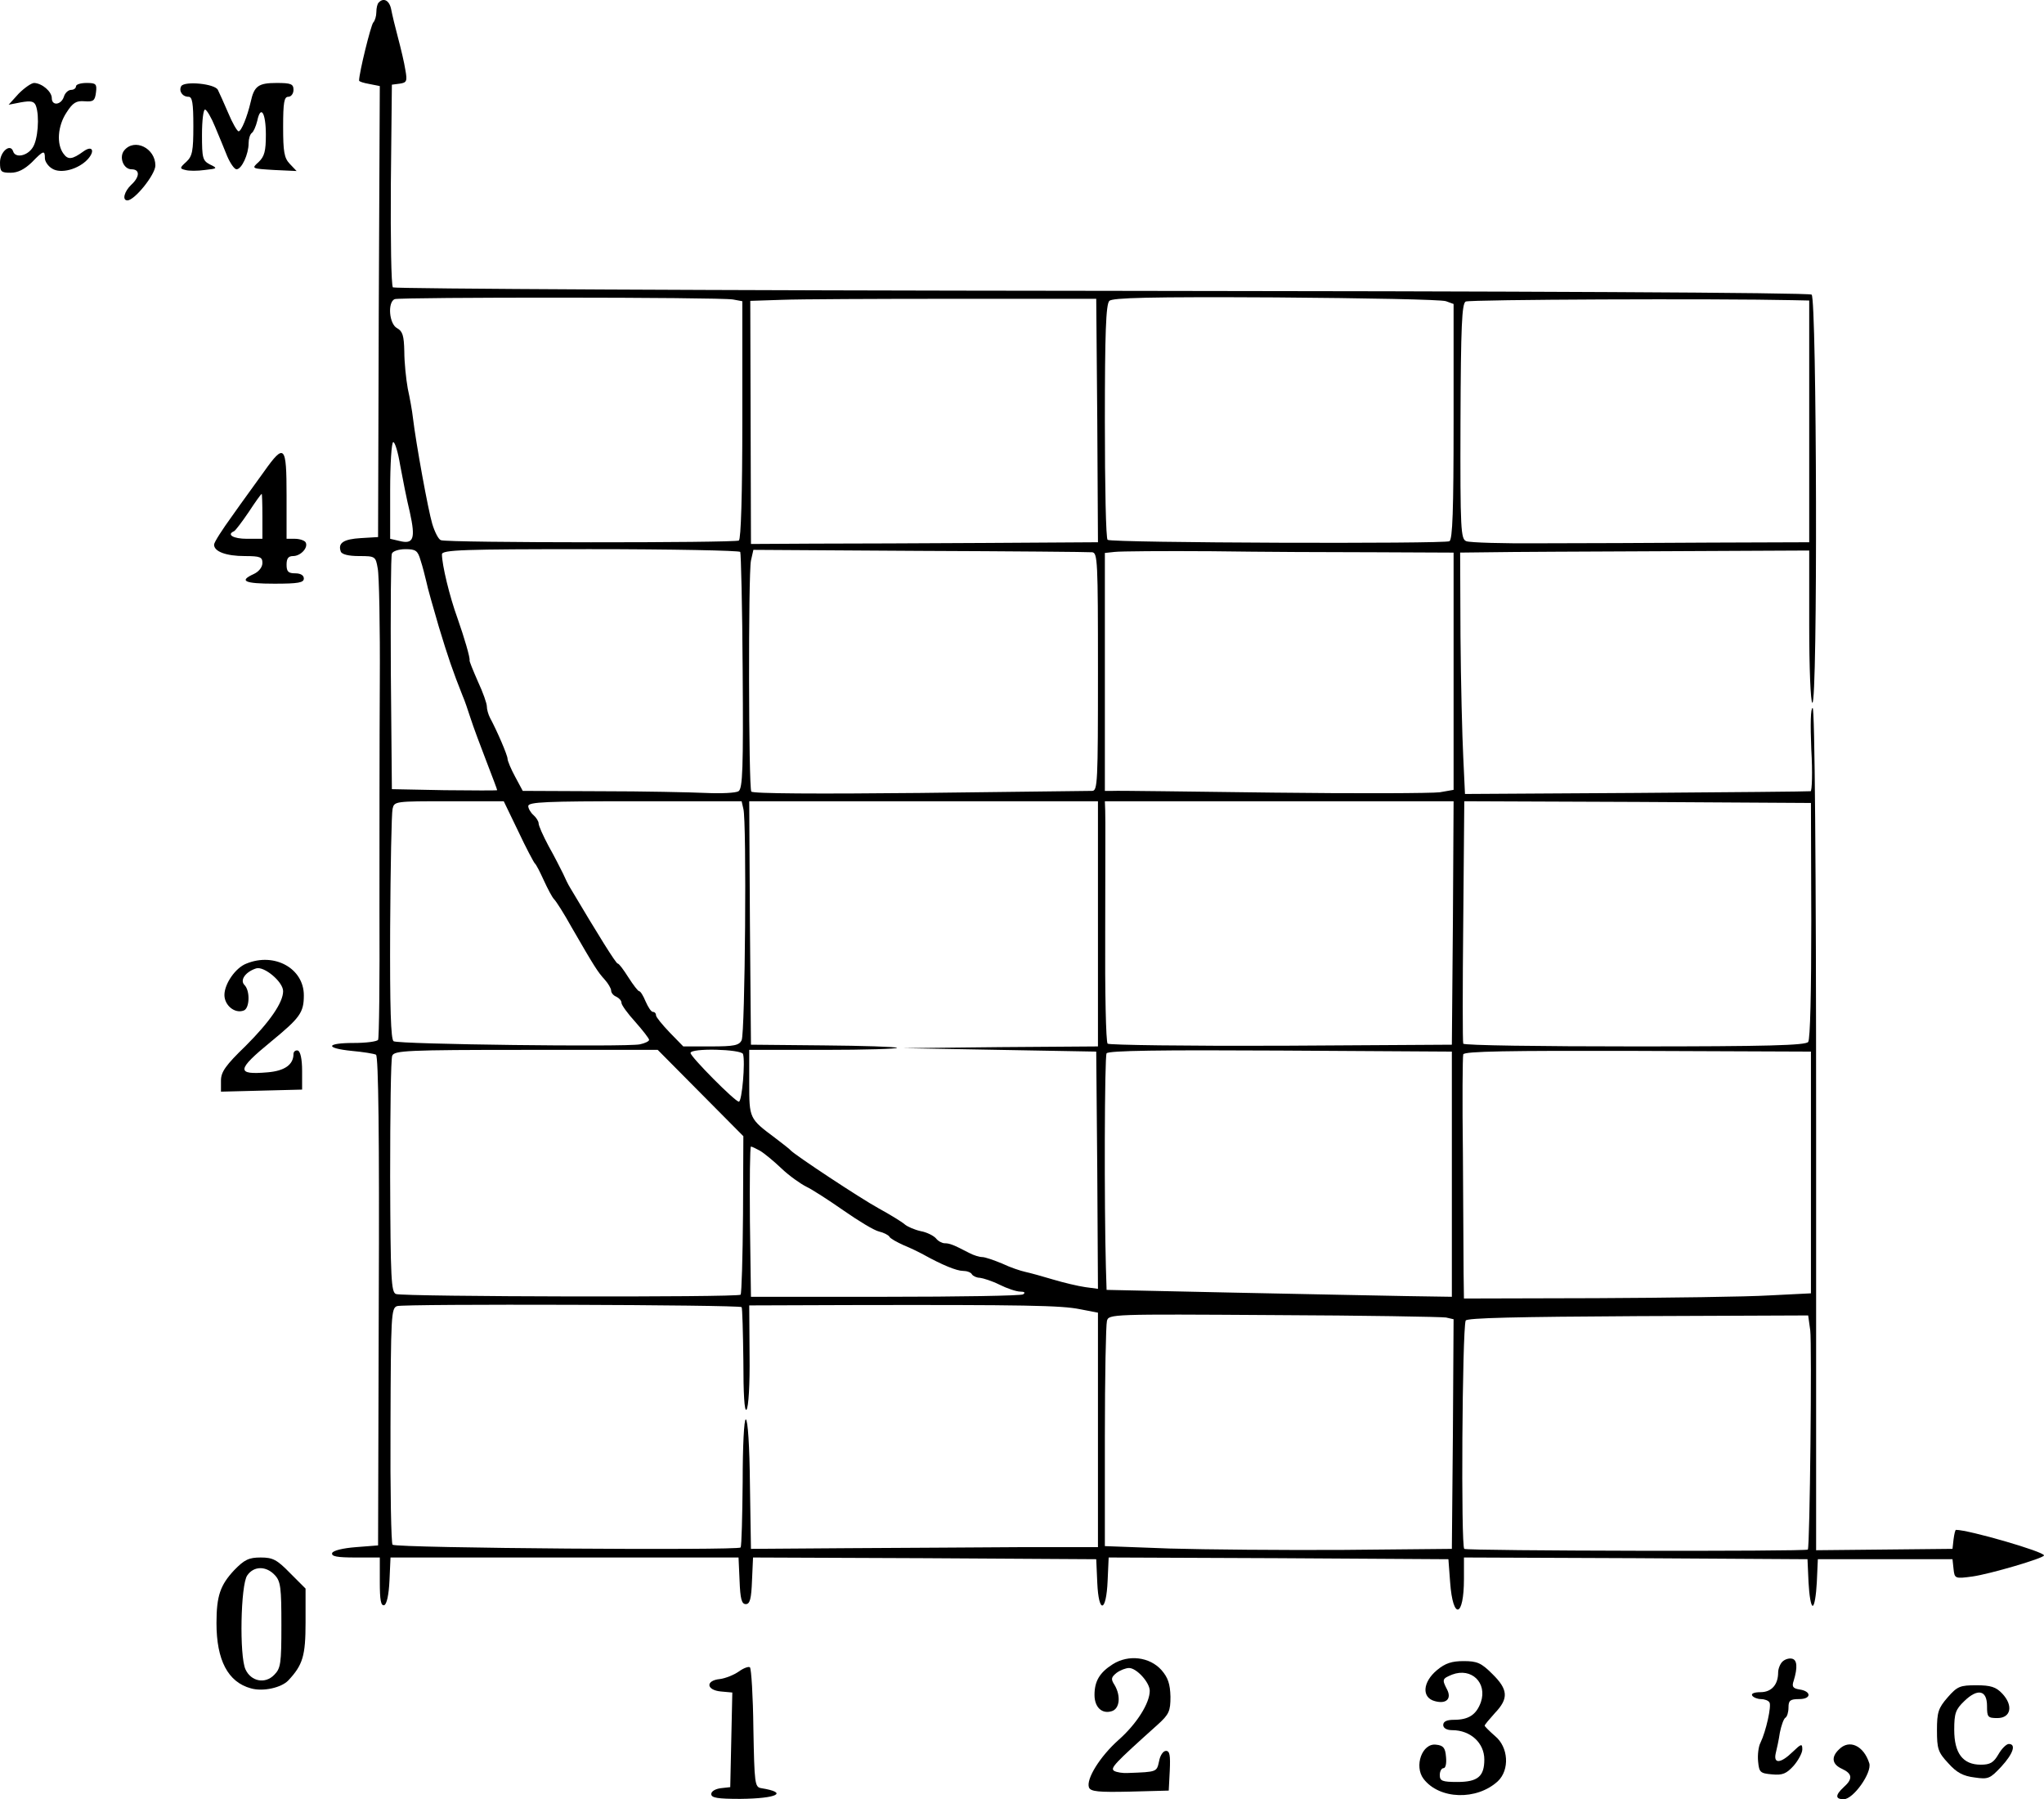 <?xml version="1.0" standalone="no"?>
<!DOCTYPE svg PUBLIC "-//W3C//DTD SVG 20010904//EN"
 "http://www.w3.org/TR/2001/REC-SVG-20010904/DTD/svg10.dtd">
<svg version="1.0" xmlns="http://www.w3.org/2000/svg"
 width="592pt" height="521.026pt" viewBox="0 0 592 521.026"
 preserveAspectRatio="xMidYMid meet">
<g transform="translate(-38,569.026) scale(0.1,-0.1)"
fill="#000000" stroke="none">
<path d="M1477 5683 c-4 -3 -7 -16 -7 -28 0 -11 -4 -25 -9 -30 -7 -8 -41 -146
-41 -168 0 -3 13 -7 30 -10 l30 -6 -3 -653 -2 -653 -50 -3 c-50 -3 -67 -14
-58 -39 3 -8 22 -13 53 -13 47 0 48 -1 54 -36 4 -19 7 -169 6 -332 -1 -163 -1
-460 -1 -660 1 -200 -1 -368 -4 -373 -4 -5 -35 -9 -71 -9 -80 0 -84 -15 -5
-23 33 -3 64 -8 70 -11 7 -5 10 -238 8 -714 l-2 -707 -64 -5 c-39 -3 -66 -10
-69 -17 -3 -10 15 -13 67 -13 l71 0 0 -71 c0 -52 3 -70 13 -67 7 3 13 29 15
71 l3 67 504 0 504 0 3 -67 c2 -53 6 -68 18 -68 12 0 16 15 18 68 l3 67 497
-2 497 -3 3 -68 c4 -91 26 -87 30 6 l3 67 492 -2 492 -3 5 -67 c8 -110 40
-103 40 10 l0 62 498 -2 497 -3 3 -67 c2 -38 7 -68 12 -68 5 0 10 30 12 68 l3
67 195 0 195 0 3 -28 c3 -28 4 -29 55 -22 50 7 207 53 207 61 0 11 -218 74
-255 74 -2 0 -5 -12 -7 -28 l-3 -27 -197 -2 -198 -2 0 1220 c0 772 -4 1219
-10 1219 -6 0 -7 -46 -4 -120 4 -66 2 -121 -2 -121 -5 -1 -232 -3 -505 -5
l-496 -3 -5 107 c-3 59 -7 216 -8 350 l-1 242 88 1 c48 1 276 2 506 3 l417 2
0 -217 c0 -125 4 -220 9 -224 16 -9 13 1171 -2 1182 -7 6 -855 10 -2057 11
-1124 1 -2048 6 -2052 10 -5 5 -7 139 -6 298 l3 289 23 3 c20 3 22 7 16 40 -3
20 -13 62 -21 92 -8 30 -17 67 -20 83 -5 26 -22 35 -36 20z m1026 -860 l27 -5
0 -343 c0 -218 -4 -346 -10 -350 -12 -7 -844 -7 -863 1 -7 2 -18 24 -25 47
-12 40 -47 232 -56 307 -2 19 -9 58 -15 85 -5 28 -10 76 -10 107 -1 47 -5 59
-21 68 -23 12 -28 75 -7 84 15 6 940 6 980 -1z m1055 -350 l2 -353 -322 -2
c-178 -1 -404 -2 -503 -2 l-180 -1 -1 352 -1 352 91 3 c50 2 276 3 501 3 l410
0 3 -352z m1010 345 l22 -8 0 -339 c0 -261 -3 -342 -12 -348 -13 -8 -977 -5
-990 4 -5 2 -8 156 -8 342 0 256 3 340 13 350 9 9 115 12 482 10 259 -2 480
-6 493 -11z m1005 3 l47 -1 0 -350 0 -350 -287 -1 c-159 -1 -378 -2 -488 -2
-110 -1 -208 2 -218 6 -16 6 -18 29 -17 347 1 276 4 341 15 347 11 6 727 9
948 4z m-4034 -478 c7 -38 19 -99 28 -136 17 -77 11 -94 -31 -83 l-26 6 0 140
c0 77 4 140 9 140 5 0 14 -30 20 -67z m59 -275 c6 -18 13 -46 17 -63 3 -16 20
-75 36 -130 27 -89 40 -127 69 -200 5 -11 15 -40 23 -65 8 -25 29 -81 46 -125
17 -44 31 -81 31 -83 0 -1 -69 -1 -152 0 l-153 3 -3 335 c-1 184 0 341 3 347
2 7 20 13 39 13 30 0 36 -4 44 -32z m926 24 c2 -4 6 -160 7 -346 2 -281 0
-339 -12 -347 -8 -5 -50 -7 -94 -5 -44 2 -182 5 -306 5 l-225 1 -22 41 c-12
22 -22 46 -22 52 0 10 -30 80 -51 119 -5 10 -9 24 -9 33 0 8 -11 40 -26 72
-14 32 -25 59 -24 61 2 7 -15 65 -35 122 -23 63 -45 155 -45 185 0 13 61 15
429 15 237 0 432 -4 435 -8z m1019 -1 c16 -1 17 -25 17 -346 0 -322 -1 -345
-17 -345 -10 0 -235 -3 -499 -6 -296 -3 -484 -2 -488 4 -8 13 -9 630 -1 669
l7 31 482 -3 c264 -1 489 -3 499 -4z m825 0 l222 -1 0 -344 0 -343 -40 -7
c-22 -3 -239 -4 -483 -1 -243 3 -452 6 -464 5 l-23 0 0 344 0 345 28 3 c15 2
142 3 282 2 140 -2 355 -3 478 -3z m-2487 -808 c23 -49 45 -90 48 -93 4 -3 15
-25 26 -49 11 -24 24 -49 30 -55 6 -6 29 -42 50 -80 67 -116 76 -130 96 -152
10 -11 19 -26 19 -32 0 -7 7 -15 15 -18 8 -4 15 -11 15 -18 0 -6 18 -31 40
-55 22 -25 40 -48 40 -52 0 -4 -12 -10 -27 -13 -39 -8 -699 0 -713 9 -8 5 -11
94 -10 328 1 177 4 332 7 345 5 22 7 22 164 22 l158 0 42 -87z m652 65 c10
-35 5 -651 -5 -670 -7 -15 -22 -18 -89 -18 l-80 0 -39 40 c-22 23 -40 45 -40
50 0 6 -4 10 -9 10 -5 0 -14 14 -21 30 -7 17 -15 30 -19 30 -3 0 -17 18 -31
40 -14 22 -27 40 -31 40 -5 0 -56 82 -138 220 -5 8 -14 26 -20 40 -7 14 -25
50 -42 80 -16 30 -29 59 -29 66 0 6 -7 17 -15 24 -8 7 -15 19 -15 26 0 12 53
14 309 14 l309 0 5 -22z m1027 -333 l0 -355 -282 -2 -283 -3 280 -5 280 -5 3
-344 2 -343 -37 5 c-21 3 -63 13 -93 22 -30 9 -66 19 -80 22 -14 3 -44 13 -67
24 -24 10 -50 19 -58 19 -8 0 -25 5 -38 12 -46 24 -57 28 -71 28 -7 0 -19 6
-25 14 -7 8 -27 18 -44 21 -18 4 -39 13 -47 20 -8 7 -42 28 -75 46 -53 29
-242 154 -255 168 -3 4 -23 19 -45 36 -75 56 -75 56 -75 160 l0 95 217 0 c119
0 214 3 211 6 -3 3 -100 6 -214 7 l-209 2 -3 353 -2 352 505 0 505 0 0 -355z
m1028 3 l-3 -353 -494 -3 c-272 -1 -499 2 -503 6 -5 5 -8 152 -7 328 0 175 1
331 0 347 l-1 27 505 0 505 0 -2 -352z m1038 7 c0 -205 -3 -345 -9 -352 -7
-10 -120 -13 -503 -13 -271 0 -494 3 -496 8 -2 4 -2 163 0 355 l3 347 502 -2
502 -3 1 -340z m-3217 -500 l124 -125 -1 -226 c-1 -125 -4 -229 -7 -233 -9 -8
-976 -6 -998 2 -14 5 -16 43 -17 340 0 184 2 341 6 350 6 15 41 17 388 17
l381 0 124 -125z m123 113 c7 -22 -3 -138 -12 -138 -11 0 -140 130 -140 141 0
15 147 11 152 -3z m2053 -348 l0 -355 -130 2 c-71 1 -296 6 -500 10 l-370 8
-2 65 c-5 179 -4 611 2 620 5 8 158 10 503 8 l497 -3 0 -355z m1040 5 l0 -350
-120 -6 c-66 -4 -292 -7 -502 -8 l-383 -1 -1 73 c0 39 -1 196 -2 347 -2 151
-1 280 1 287 3 9 128 11 505 10 l502 -2 0 -350z m-3044 63 c12 -7 40 -30 62
-51 23 -22 56 -45 72 -53 17 -8 65 -39 108 -69 43 -30 89 -58 103 -61 13 -3
27 -10 30 -15 2 -5 22 -16 42 -25 20 -8 46 -21 57 -27 54 -30 96 -47 114 -47
11 0 23 -4 26 -10 3 -5 14 -10 23 -10 9 -1 35 -9 57 -20 22 -11 49 -20 60 -20
12 0 16 -3 8 -8 -6 -4 -186 -7 -400 -7 l-388 0 -3 218 c-1 119 0 217 3 217 3
0 15 -6 26 -12z m-53 -453 c2 -2 4 -72 5 -155 0 -96 3 -148 9 -142 6 6 10 75
9 156 l-1 146 288 1 c512 1 616 -1 670 -12 l52 -10 0 -340 0 -339 -222 0
c-123 -1 -349 -2 -503 -3 l-280 -2 -3 188 c-1 107 -6 187 -12 187 -5 0 -9 -76
-9 -181 -1 -99 -3 -185 -6 -190 -6 -9 -993 -2 -1008 8 -4 2 -7 157 -6 344 1
321 2 341 19 347 19 7 991 4 998 -3z m2040 -30 l22 -5 -2 -333 -3 -332 -315
-3 c-173 -1 -399 1 -502 4 l-188 7 0 316 c0 174 3 325 6 336 5 20 12 20 482
17 262 -1 487 -5 500 -7z m1055 -37 c5 -38 -1 -629 -7 -635 -5 -6 -986 -4
-995 2 -10 5 -6 631 4 661 2 8 151 11 498 13 l494 2 6 -43z"/>
<path d="M434 5419 l-29 -32 36 7 c29 5 38 3 43 -10 11 -30 6 -100 -10 -122
-16 -24 -50 -30 -56 -10 -8 24 -38 -1 -38 -32 0 -27 3 -30 31 -30 21 0 40 10
61 30 34 35 38 36 38 12 0 -9 9 -23 21 -30 25 -16 77 -2 104 28 21 24 12 40
-13 22 -33 -24 -45 -25 -58 -7 -21 28 -17 81 9 120 18 28 28 34 52 32 26 -2
30 2 33 26 3 24 0 27 -27 27 -17 0 -31 -4 -31 -10 0 -5 -6 -10 -14 -10 -8 0
-18 -9 -21 -20 -8 -24 -35 -27 -35 -4 0 19 -28 43 -51 44 -8 0 -28 -14 -45
-31z"/>
<path d="M905 5441 c-8 -14 3 -31 21 -31 11 0 14 -18 14 -85 0 -72 -3 -87 -20
-103 -20 -18 -20 -20 -3 -24 10 -3 35 -3 56 0 37 4 38 5 15 16 -21 11 -23 18
-23 86 0 41 4 74 9 73 5 -1 18 -23 29 -50 11 -26 27 -65 35 -85 9 -21 21 -38
27 -38 15 0 35 44 35 75 0 13 4 26 9 30 5 3 12 19 16 35 10 48 25 24 25 -40 0
-47 -4 -63 -21 -79 -21 -19 -21 -19 45 -23 l65 -3 -20 21 c-16 17 -19 35 -19
107 0 71 3 87 15 87 8 0 15 9 15 20 0 17 -7 20 -49 20 -53 0 -65 -9 -75 -55
-10 -43 -27 -85 -35 -85 -4 0 -18 24 -30 53 -12 28 -26 59 -30 67 -9 18 -96
26 -106 11z"/>
<path d="M740 5255 c-16 -19 -3 -55 21 -55 25 0 24 -22 -1 -45 -20 -19 -27
-45 -11 -45 21 0 81 75 81 101 0 50 -60 80 -90 44z"/>
<path d="M1145 4325 c-22 -31 -64 -88 -92 -128 -29 -40 -53 -77 -53 -84 0 -20
35 -33 89 -33 45 0 51 -3 51 -20 0 -12 -10 -25 -25 -32 -44 -20 -27 -28 60
-28 69 0 85 3 85 15 0 9 -9 15 -25 15 -20 0 -25 5 -25 25 0 18 5 25 19 25 22
0 45 25 36 40 -3 5 -17 10 -31 10 l-24 0 0 125 c0 146 -6 153 -65 70z m-5
-130 l0 -65 -45 0 c-39 0 -60 12 -37 22 4 2 23 27 42 55 19 29 36 53 38 53 1
0 2 -29 2 -65z"/>
<path d="M1094 2900 c-32 -12 -64 -59 -64 -91 0 -30 30 -55 56 -45 17 6 19 57
2 74 -14 14 3 38 34 48 23 7 78 -39 78 -66 0 -33 -39 -89 -108 -158 -59 -57
-72 -76 -72 -101 l0 -32 118 3 117 3 0 54 c0 35 -5 56 -12 59 -7 2 -13 -3 -13
-10 0 -31 -26 -49 -75 -53 -92 -8 -90 7 10 89 84 69 95 84 95 134 0 78 -85
125 -166 92z"/>
<path d="M1058 1143 c-40 -43 -51 -74 -51 -153 0 -107 33 -171 100 -189 35
-10 88 2 108 23 42 45 50 71 50 168 l0 98 -45 45 c-38 39 -50 45 -85 45 -34 0
-47 -6 -77 -37z m118 -14 c17 -18 19 -37 19 -145 0 -112 -2 -125 -21 -144 -26
-27 -67 -19 -83 16 -18 39 -14 245 5 272 19 28 55 28 80 1z"/>
<path d="M3603 871 c-38 -24 -53 -49 -53 -89 0 -36 22 -56 50 -47 23 7 27 44
8 76 -11 17 -10 22 6 35 11 8 27 14 36 14 22 0 60 -42 60 -66 0 -36 -38 -96
-90 -142 -54 -48 -95 -114 -86 -138 5 -12 28 -14 118 -12 l113 3 3 58 c2 44 0
57 -11 57 -8 0 -17 -13 -20 -30 -7 -31 -5 -31 -90 -34 -15 -1 -33 2 -40 6 -12
8 -1 20 126 134 33 30 37 39 37 81 -1 37 -7 55 -26 77 -34 38 -95 46 -141 17z"/>
<path d="M5542 878 c-6 -6 -12 -20 -12 -31 0 -35 -19 -57 -51 -57 -18 0 -28
-4 -24 -10 3 -5 15 -10 25 -10 10 0 22 -4 25 -10 6 -10 -10 -83 -26 -116 -6
-11 -9 -36 -7 -55 3 -31 6 -34 40 -37 31 -3 42 2 63 25 13 15 25 37 25 47 0
18 -3 17 -28 -7 -35 -34 -56 -35 -49 -4 3 12 9 39 12 60 4 20 11 40 16 43 5 3
9 16 9 30 0 20 5 24 31 24 36 0 36 23 0 28 -18 3 -22 8 -16 25 12 39 10 61 -5
64 -9 2 -21 -2 -28 -9z"/>
<path d="M4542 854 c-42 -35 -45 -80 -6 -90 33 -9 49 7 35 34 -15 29 -14 31
15 43 56 21 102 -24 83 -80 -13 -36 -35 -51 -78 -51 -21 0 -31 -5 -31 -15 0
-9 10 -15 26 -15 53 0 93 -37 93 -85 0 -49 -19 -65 -78 -65 -44 0 -51 3 -51
20 0 11 5 20 11 20 6 0 9 14 7 33 -2 26 -8 33 -29 35 -40 5 -64 -62 -36 -99
46 -60 154 -63 215 -7 35 33 31 99 -8 131 -16 14 -30 28 -30 30 0 3 14 19 30
37 40 42 38 68 -8 113 -32 32 -44 37 -83 37 -34 0 -53 -6 -77 -26z"/>
<path d="M2520 850 c-14 -10 -39 -20 -55 -22 -42 -4 -40 -32 3 -36 l33 -3 -3
-137 -3 -137 -27 -3 c-16 -2 -28 -9 -28 -17 0 -11 18 -14 84 -14 107 1 141 18
61 31 -19 3 -20 12 -23 173 -1 93 -6 173 -10 177 -4 3 -18 -2 -32 -12z"/>
<path d="M6021 775 c-27 -31 -31 -43 -31 -95 0 -54 3 -64 33 -96 24 -27 43
-37 76 -41 40 -6 45 -3 77 31 35 38 44 66 22 66 -7 0 -21 -14 -30 -30 -14 -24
-24 -30 -51 -30 -52 0 -77 33 -77 101 0 48 4 59 29 83 39 38 66 32 66 -14 0
-32 2 -35 30 -35 39 0 47 36 14 71 -18 19 -33 24 -75 24 -47 0 -55 -3 -83 -35z"/>
<path d="M5706 624 c-23 -22 -20 -43 9 -56 30 -14 32 -29 5 -53 -25 -23 -25
-35 0 -35 28 0 82 77 74 104 -16 51 -58 71 -88 40z"/>
</g>
</svg>
